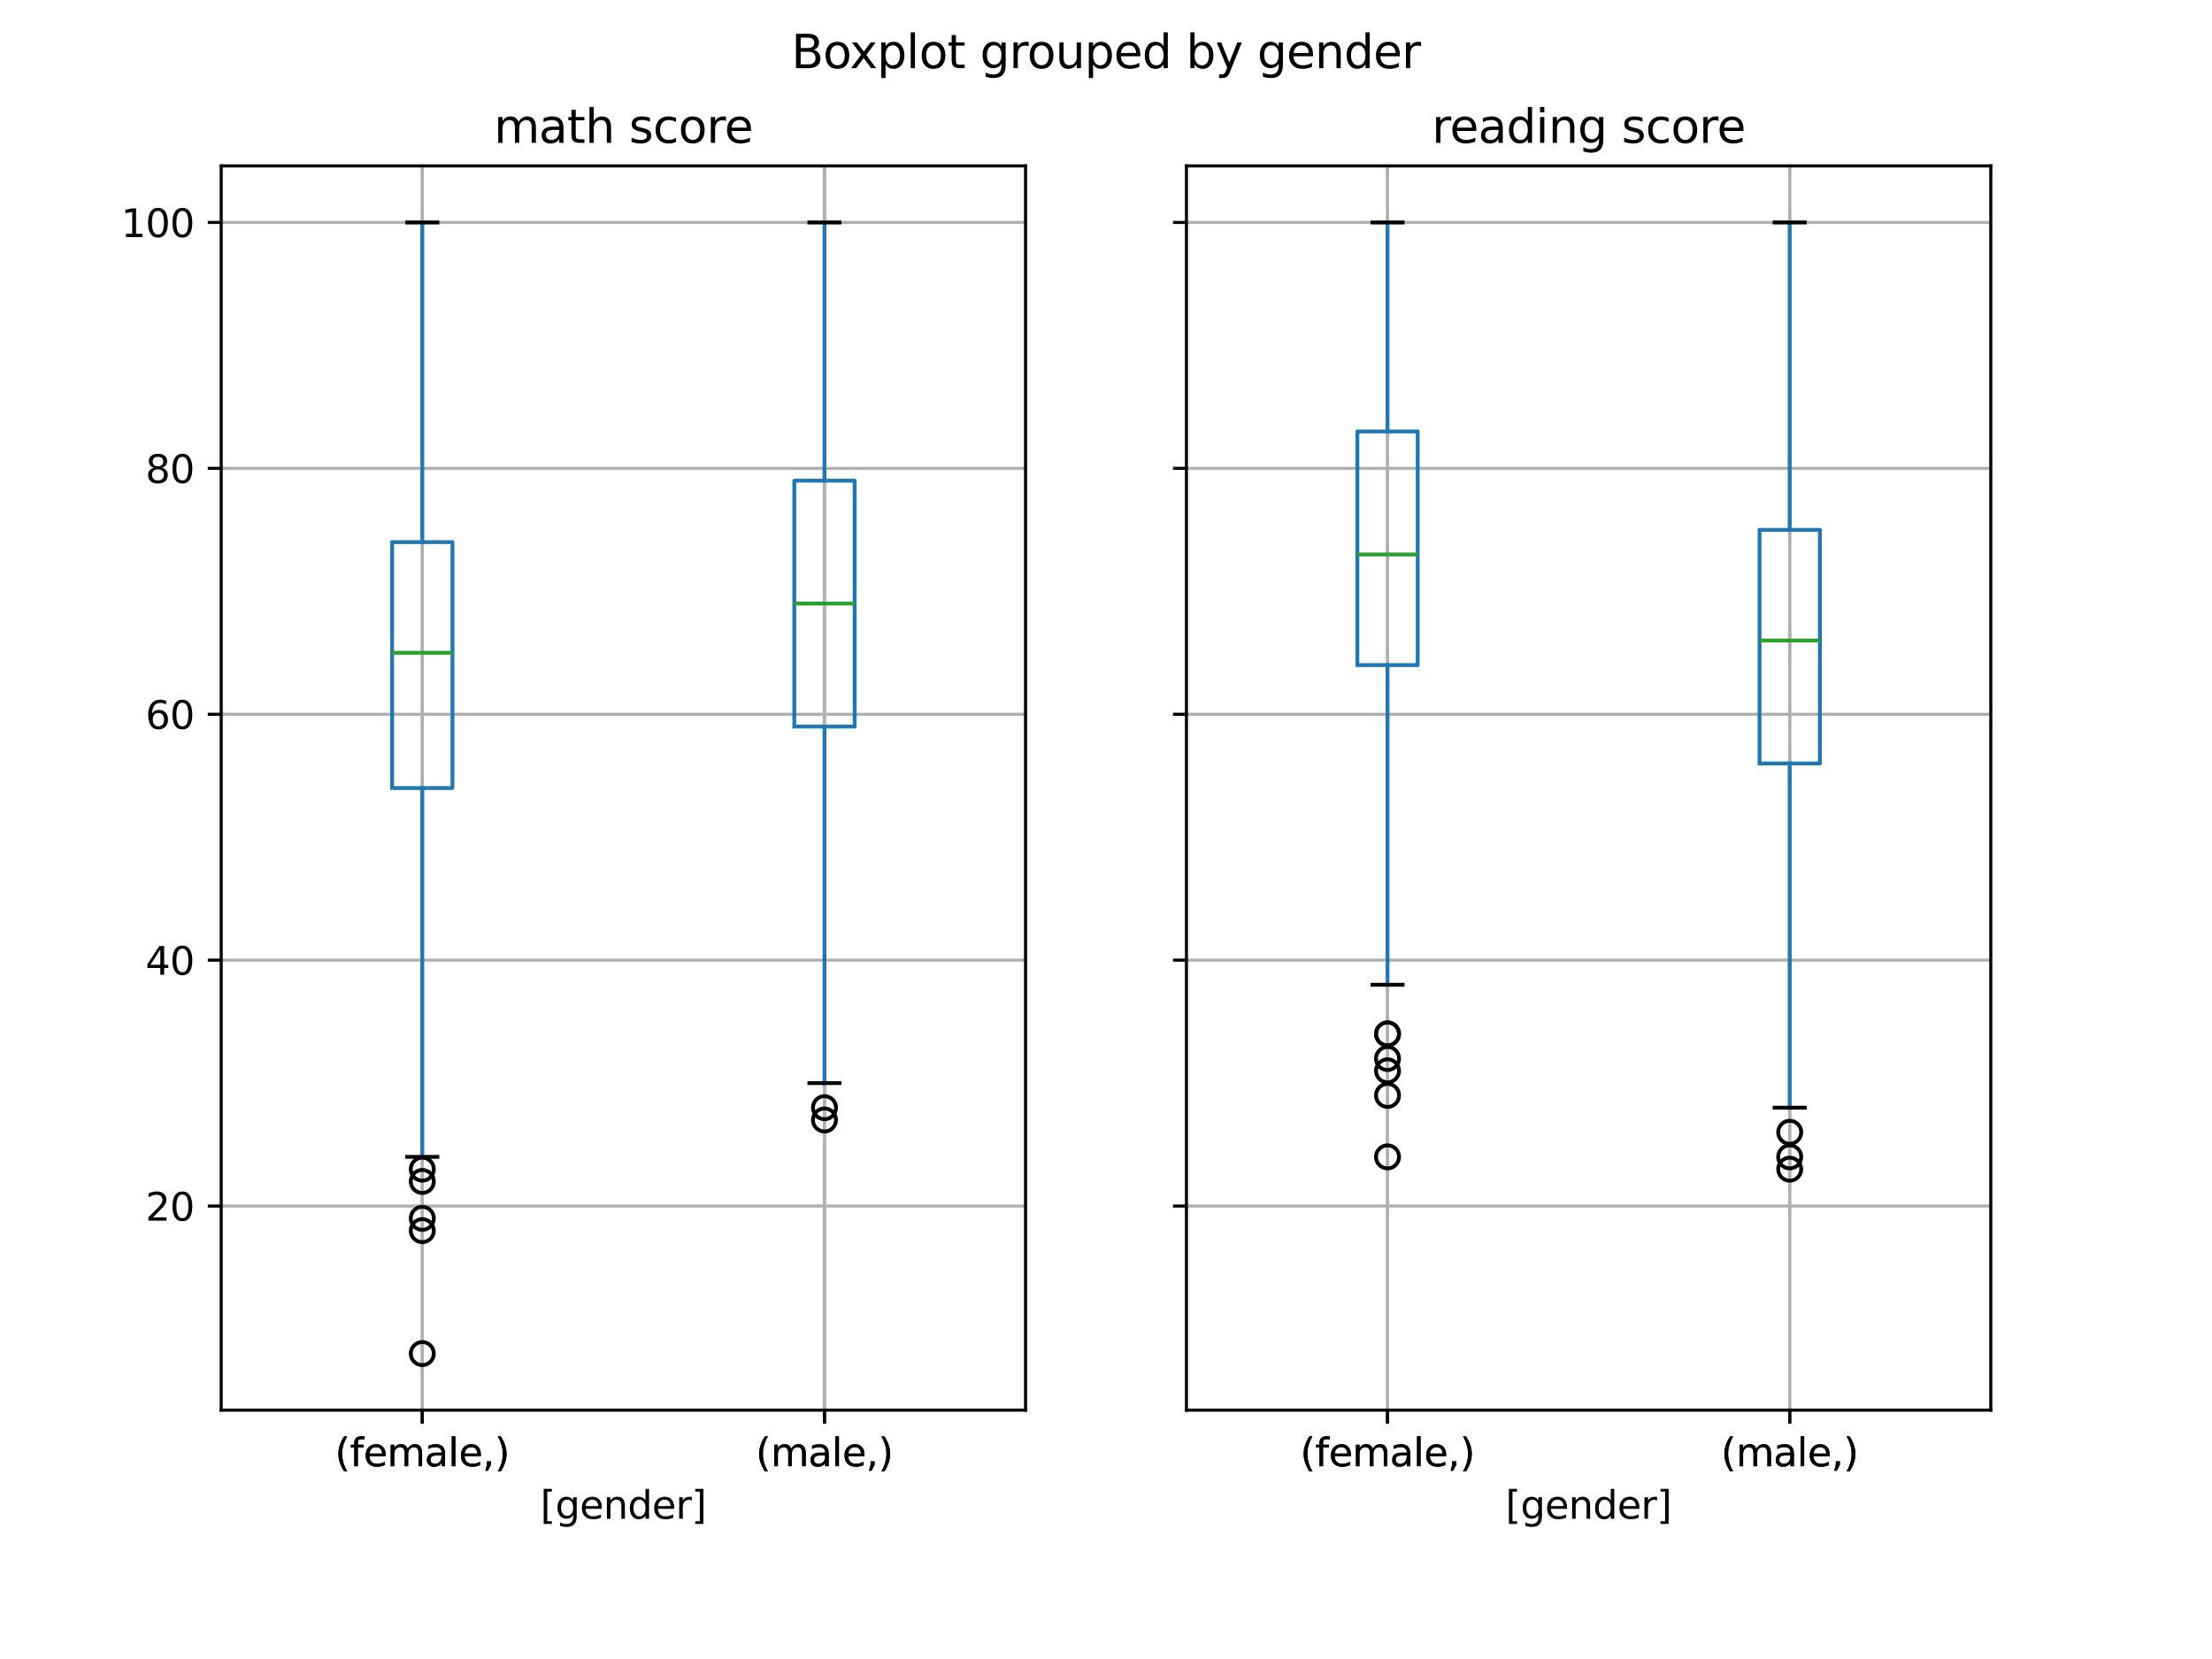 <?xml version="1.0" encoding="utf-8" standalone="no"?>
<!DOCTYPE svg PUBLIC "-//W3C//DTD SVG 1.1//EN"
  "http://www.w3.org/Graphics/SVG/1.1/DTD/svg11.dtd">
<svg xmlns:xlink="http://www.w3.org/1999/xlink" width="576pt" height="432pt" viewBox="0 0 576 432" xmlns="http://www.w3.org/2000/svg" version="1.1">
 <defs>
  <style type="text/css">*{stroke-linejoin: round; stroke-linecap: butt}</style>
 </defs>
 <g id="figure_1">
  <g id="patch_1">
   <path d="M 0 432 
L 576 432 
L 576 0 
L 0 0 
z
" style="fill: #ffffff"/>
  </g>
  <g id="axes_1">
   <g id="patch_2">
    <path d="M 57.6 367.2 
L 267.055 367.2 
L 267.055 43.2 
L 57.6 43.2 
z
" style="fill: #ffffff"/>
   </g>
   <g id="matplotlib.axis_1">
    <g id="xtick_1">
     <g id="line2d_1">
      <path d="M 109.964 367.2 
L 109.964 43.2 
" clip-path="url(#pea23520db8)" style="fill: none; stroke: #b0b0b0; stroke-width: 0.8; stroke-linecap: square"/>
     </g>
     <g id="line2d_2">
      <defs>
       <path id="m5ba2e43cb6" d="M 0 0 
L 0 3.5 
" style="stroke: #000000; stroke-width: 0.8"/>
      </defs>
      <g>
       <use xlink:href="#m5ba2e43cb6" x="109.964" y="367.2" style="stroke: #000000; stroke-width: 0.8"/>
      </g>
     </g>
     <g id="text_1">
      <!-- (female,) -->
      <g transform="translate(87.236 381.798) scale(0.1 -0.1)">
       <defs>
        <path id="DejaVuSans-28" d="M 1984 4856 
Q 1566 4138 1362 3434 
Q 1159 2731 1159 2009 
Q 1159 1288 1364 580 
Q 1569 -128 1984 -844 
L 1484 -844 
Q 1016 -109 783 600 
Q 550 1309 550 2009 
Q 550 2706 781 3412 
Q 1013 4119 1484 4856 
L 1984 4856 
z
" transform="scale(0.016)"/>
        <path id="DejaVuSans-66" d="M 2375 4863 
L 2375 4384 
L 1825 4384 
Q 1516 4384 1395 4259 
Q 1275 4134 1275 3809 
L 1275 3500 
L 2222 3500 
L 2222 3053 
L 1275 3053 
L 1275 0 
L 697 0 
L 697 3053 
L 147 3053 
L 147 3500 
L 697 3500 
L 697 3744 
Q 697 4328 969 4595 
Q 1241 4863 1831 4863 
L 2375 4863 
z
" transform="scale(0.016)"/>
        <path id="DejaVuSans-65" d="M 3597 1894 
L 3597 1613 
L 953 1613 
Q 991 1019 1311 708 
Q 1631 397 2203 397 
Q 2534 397 2845 478 
Q 3156 559 3463 722 
L 3463 178 
Q 3153 47 2828 -22 
Q 2503 -91 2169 -91 
Q 1331 -91 842 396 
Q 353 884 353 1716 
Q 353 2575 817 3079 
Q 1281 3584 2069 3584 
Q 2775 3584 3186 3129 
Q 3597 2675 3597 1894 
z
M 3022 2063 
Q 3016 2534 2758 2815 
Q 2500 3097 2075 3097 
Q 1594 3097 1305 2825 
Q 1016 2553 972 2059 
L 3022 2063 
z
" transform="scale(0.016)"/>
        <path id="DejaVuSans-6d" d="M 3328 2828 
Q 3544 3216 3844 3400 
Q 4144 3584 4550 3584 
Q 5097 3584 5394 3201 
Q 5691 2819 5691 2113 
L 5691 0 
L 5113 0 
L 5113 2094 
Q 5113 2597 4934 2840 
Q 4756 3084 4391 3084 
Q 3944 3084 3684 2787 
Q 3425 2491 3425 1978 
L 3425 0 
L 2847 0 
L 2847 2094 
Q 2847 2600 2669 2842 
Q 2491 3084 2119 3084 
Q 1678 3084 1418 2786 
Q 1159 2488 1159 1978 
L 1159 0 
L 581 0 
L 581 3500 
L 1159 3500 
L 1159 2956 
Q 1356 3278 1631 3431 
Q 1906 3584 2284 3584 
Q 2666 3584 2933 3390 
Q 3200 3197 3328 2828 
z
" transform="scale(0.016)"/>
        <path id="DejaVuSans-61" d="M 2194 1759 
Q 1497 1759 1228 1600 
Q 959 1441 959 1056 
Q 959 750 1161 570 
Q 1363 391 1709 391 
Q 2188 391 2477 730 
Q 2766 1069 2766 1631 
L 2766 1759 
L 2194 1759 
z
M 3341 1997 
L 3341 0 
L 2766 0 
L 2766 531 
Q 2569 213 2275 61 
Q 1981 -91 1556 -91 
Q 1019 -91 701 211 
Q 384 513 384 1019 
Q 384 1609 779 1909 
Q 1175 2209 1959 2209 
L 2766 2209 
L 2766 2266 
Q 2766 2663 2505 2880 
Q 2244 3097 1772 3097 
Q 1472 3097 1187 3025 
Q 903 2953 641 2809 
L 641 3341 
Q 956 3463 1253 3523 
Q 1550 3584 1831 3584 
Q 2591 3584 2966 3190 
Q 3341 2797 3341 1997 
z
" transform="scale(0.016)"/>
        <path id="DejaVuSans-6c" d="M 603 4863 
L 1178 4863 
L 1178 0 
L 603 0 
L 603 4863 
z
" transform="scale(0.016)"/>
        <path id="DejaVuSans-2c" d="M 750 794 
L 1409 794 
L 1409 256 
L 897 -744 
L 494 -744 
L 750 256 
L 750 794 
z
" transform="scale(0.016)"/>
        <path id="DejaVuSans-29" d="M 513 4856 
L 1013 4856 
Q 1481 4119 1714 3412 
Q 1947 2706 1947 2009 
Q 1947 1309 1714 600 
Q 1481 -109 1013 -844 
L 513 -844 
Q 928 -128 1133 580 
Q 1338 1288 1338 2009 
Q 1338 2731 1133 3434 
Q 928 4138 513 4856 
z
" transform="scale(0.016)"/>
       </defs>
       <use xlink:href="#DejaVuSans-28"/>
       <use xlink:href="#DejaVuSans-66" transform="translate(39.014 0)"/>
       <use xlink:href="#DejaVuSans-65" transform="translate(74.219 0)"/>
       <use xlink:href="#DejaVuSans-6d" transform="translate(135.742 0)"/>
       <use xlink:href="#DejaVuSans-61" transform="translate(233.154 0)"/>
       <use xlink:href="#DejaVuSans-6c" transform="translate(294.434 0)"/>
       <use xlink:href="#DejaVuSans-65" transform="translate(322.217 0)"/>
       <use xlink:href="#DejaVuSans-2c" transform="translate(383.74 0)"/>
       <use xlink:href="#DejaVuSans-29" transform="translate(415.527 0)"/>
      </g>
     </g>
    </g>
    <g id="xtick_2">
     <g id="line2d_3">
      <path d="M 214.691 367.2 
L 214.691 43.2 
" clip-path="url(#pea23520db8)" style="fill: none; stroke: #b0b0b0; stroke-width: 0.8; stroke-linecap: square"/>
     </g>
     <g id="line2d_4">
      <g>
       <use xlink:href="#m5ba2e43cb6" x="214.691" y="367.2" style="stroke: #000000; stroke-width: 0.8"/>
      </g>
     </g>
     <g id="text_2">
      <!-- (male,) -->
      <g transform="translate(196.8 381.798) scale(0.1 -0.1)">
       <use xlink:href="#DejaVuSans-28"/>
       <use xlink:href="#DejaVuSans-6d" transform="translate(39.014 0)"/>
       <use xlink:href="#DejaVuSans-61" transform="translate(136.426 0)"/>
       <use xlink:href="#DejaVuSans-6c" transform="translate(197.705 0)"/>
       <use xlink:href="#DejaVuSans-65" transform="translate(225.488 0)"/>
       <use xlink:href="#DejaVuSans-2c" transform="translate(287.012 0)"/>
       <use xlink:href="#DejaVuSans-29" transform="translate(318.799 0)"/>
      </g>
     </g>
    </g>
    <g id="xtick_3">
     <g id="line2d_5">
      <path d="M 109.964 367.2 
L 109.964 43.2 
" clip-path="url(#pea23520db8)" style="fill: none; stroke: #b0b0b0; stroke-width: 0.8; stroke-linecap: square"/>
     </g>
     <g id="line2d_6">
      <g>
       <use xlink:href="#m5ba2e43cb6" x="109.964" y="367.2" style="stroke: #000000; stroke-width: 0.8"/>
      </g>
     </g>
     <g id="text_3">
      <!-- (female,) -->
      <g transform="translate(87.236 381.798) scale(0.1 -0.1)">
       <use xlink:href="#DejaVuSans-28"/>
       <use xlink:href="#DejaVuSans-66" transform="translate(39.014 0)"/>
       <use xlink:href="#DejaVuSans-65" transform="translate(74.219 0)"/>
       <use xlink:href="#DejaVuSans-6d" transform="translate(135.742 0)"/>
       <use xlink:href="#DejaVuSans-61" transform="translate(233.154 0)"/>
       <use xlink:href="#DejaVuSans-6c" transform="translate(294.434 0)"/>
       <use xlink:href="#DejaVuSans-65" transform="translate(322.217 0)"/>
       <use xlink:href="#DejaVuSans-2c" transform="translate(383.74 0)"/>
       <use xlink:href="#DejaVuSans-29" transform="translate(415.527 0)"/>
      </g>
     </g>
    </g>
    <g id="xtick_4">
     <g id="line2d_7">
      <path d="M 214.691 367.2 
L 214.691 43.2 
" clip-path="url(#pea23520db8)" style="fill: none; stroke: #b0b0b0; stroke-width: 0.8; stroke-linecap: square"/>
     </g>
     <g id="line2d_8">
      <g>
       <use xlink:href="#m5ba2e43cb6" x="214.691" y="367.2" style="stroke: #000000; stroke-width: 0.8"/>
      </g>
     </g>
     <g id="text_4">
      <!-- (male,) -->
      <g transform="translate(196.8 381.798) scale(0.1 -0.1)">
       <use xlink:href="#DejaVuSans-28"/>
       <use xlink:href="#DejaVuSans-6d" transform="translate(39.014 0)"/>
       <use xlink:href="#DejaVuSans-61" transform="translate(136.426 0)"/>
       <use xlink:href="#DejaVuSans-6c" transform="translate(197.705 0)"/>
       <use xlink:href="#DejaVuSans-65" transform="translate(225.488 0)"/>
       <use xlink:href="#DejaVuSans-2c" transform="translate(287.012 0)"/>
       <use xlink:href="#DejaVuSans-29" transform="translate(318.799 0)"/>
      </g>
     </g>
    </g>
    <g id="text_5">
     <!-- [gender] -->
     <g transform="translate(140.7 395.477) scale(0.1 -0.1)">
      <defs>
       <path id="DejaVuSans-5b" d="M 550 4863 
L 1875 4863 
L 1875 4416 
L 1125 4416 
L 1125 -397 
L 1875 -397 
L 1875 -844 
L 550 -844 
L 550 4863 
z
" transform="scale(0.016)"/>
       <path id="DejaVuSans-67" d="M 2906 1791 
Q 2906 2416 2648 2759 
Q 2391 3103 1925 3103 
Q 1463 3103 1205 2759 
Q 947 2416 947 1791 
Q 947 1169 1205 825 
Q 1463 481 1925 481 
Q 2391 481 2648 825 
Q 2906 1169 2906 1791 
z
M 3481 434 
Q 3481 -459 3084 -895 
Q 2688 -1331 1869 -1331 
Q 1566 -1331 1297 -1286 
Q 1028 -1241 775 -1147 
L 775 -588 
Q 1028 -725 1275 -790 
Q 1522 -856 1778 -856 
Q 2344 -856 2625 -561 
Q 2906 -266 2906 331 
L 2906 616 
Q 2728 306 2450 153 
Q 2172 0 1784 0 
Q 1141 0 747 490 
Q 353 981 353 1791 
Q 353 2603 747 3093 
Q 1141 3584 1784 3584 
Q 2172 3584 2450 3431 
Q 2728 3278 2906 2969 
L 2906 3500 
L 3481 3500 
L 3481 434 
z
" transform="scale(0.016)"/>
       <path id="DejaVuSans-6e" d="M 3513 2113 
L 3513 0 
L 2938 0 
L 2938 2094 
Q 2938 2591 2744 2837 
Q 2550 3084 2163 3084 
Q 1697 3084 1428 2787 
Q 1159 2491 1159 1978 
L 1159 0 
L 581 0 
L 581 3500 
L 1159 3500 
L 1159 2956 
Q 1366 3272 1645 3428 
Q 1925 3584 2291 3584 
Q 2894 3584 3203 3211 
Q 3513 2838 3513 2113 
z
" transform="scale(0.016)"/>
       <path id="DejaVuSans-64" d="M 2906 2969 
L 2906 4863 
L 3481 4863 
L 3481 0 
L 2906 0 
L 2906 525 
Q 2725 213 2448 61 
Q 2172 -91 1784 -91 
Q 1150 -91 751 415 
Q 353 922 353 1747 
Q 353 2572 751 3078 
Q 1150 3584 1784 3584 
Q 2172 3584 2448 3432 
Q 2725 3281 2906 2969 
z
M 947 1747 
Q 947 1113 1208 752 
Q 1469 391 1925 391 
Q 2381 391 2643 752 
Q 2906 1113 2906 1747 
Q 2906 2381 2643 2742 
Q 2381 3103 1925 3103 
Q 1469 3103 1208 2742 
Q 947 2381 947 1747 
z
" transform="scale(0.016)"/>
       <path id="DejaVuSans-72" d="M 2631 2963 
Q 2534 3019 2420 3045 
Q 2306 3072 2169 3072 
Q 1681 3072 1420 2755 
Q 1159 2438 1159 1844 
L 1159 0 
L 581 0 
L 581 3500 
L 1159 3500 
L 1159 2956 
Q 1341 3275 1631 3429 
Q 1922 3584 2338 3584 
Q 2397 3584 2469 3576 
Q 2541 3569 2628 3553 
L 2631 2963 
z
" transform="scale(0.016)"/>
       <path id="DejaVuSans-5d" d="M 1947 4863 
L 1947 -844 
L 622 -844 
L 622 -397 
L 1369 -397 
L 1369 4416 
L 622 4416 
L 622 4863 
L 1947 4863 
z
" transform="scale(0.016)"/>
      </defs>
      <use xlink:href="#DejaVuSans-5b"/>
      <use xlink:href="#DejaVuSans-67" transform="translate(39.014 0)"/>
      <use xlink:href="#DejaVuSans-65" transform="translate(102.49 0)"/>
      <use xlink:href="#DejaVuSans-6e" transform="translate(164.014 0)"/>
      <use xlink:href="#DejaVuSans-64" transform="translate(227.393 0)"/>
      <use xlink:href="#DejaVuSans-65" transform="translate(290.869 0)"/>
      <use xlink:href="#DejaVuSans-72" transform="translate(352.393 0)"/>
      <use xlink:href="#DejaVuSans-5d" transform="translate(393.506 0)"/>
     </g>
    </g>
   </g>
   <g id="matplotlib.axis_2">
    <g id="ytick_1">
     <g id="line2d_9">
      <path d="M 57.6 314.054 
L 267.055 314.054 
" clip-path="url(#pea23520db8)" style="fill: none; stroke: #b0b0b0; stroke-width: 0.8; stroke-linecap: square"/>
     </g>
     <g id="line2d_10">
      <defs>
       <path id="m3048bb1337" d="M 0 0 
L -3.5 0 
" style="stroke: #000000; stroke-width: 0.8"/>
      </defs>
      <g>
       <use xlink:href="#m3048bb1337" x="57.6" y="314.054" style="stroke: #000000; stroke-width: 0.8"/>
      </g>
     </g>
     <g id="text_6">
      <!-- 20 -->
      <g transform="translate(37.875 317.853) scale(0.1 -0.1)">
       <defs>
        <path id="DejaVuSans-32" d="M 1228 531 
L 3431 531 
L 3431 0 
L 469 0 
L 469 531 
Q 828 903 1448 1529 
Q 2069 2156 2228 2338 
Q 2531 2678 2651 2914 
Q 2772 3150 2772 3378 
Q 2772 3750 2511 3984 
Q 2250 4219 1831 4219 
Q 1534 4219 1204 4116 
Q 875 4013 500 3803 
L 500 4441 
Q 881 4594 1212 4672 
Q 1544 4750 1819 4750 
Q 2544 4750 2975 4387 
Q 3406 4025 3406 3419 
Q 3406 3131 3298 2873 
Q 3191 2616 2906 2266 
Q 2828 2175 2409 1742 
Q 1991 1309 1228 531 
z
" transform="scale(0.016)"/>
        <path id="DejaVuSans-30" d="M 2034 4250 
Q 1547 4250 1301 3770 
Q 1056 3291 1056 2328 
Q 1056 1369 1301 889 
Q 1547 409 2034 409 
Q 2525 409 2770 889 
Q 3016 1369 3016 2328 
Q 3016 3291 2770 3770 
Q 2525 4250 2034 4250 
z
M 2034 4750 
Q 2819 4750 3233 4129 
Q 3647 3509 3647 2328 
Q 3647 1150 3233 529 
Q 2819 -91 2034 -91 
Q 1250 -91 836 529 
Q 422 1150 422 2328 
Q 422 3509 836 4129 
Q 1250 4750 2034 4750 
z
" transform="scale(0.016)"/>
       </defs>
       <use xlink:href="#DejaVuSans-32"/>
       <use xlink:href="#DejaVuSans-30" transform="translate(63.623 0)"/>
      </g>
     </g>
    </g>
    <g id="ytick_2">
     <g id="line2d_11">
      <path d="M 57.6 250.022 
L 267.055 250.022 
" clip-path="url(#pea23520db8)" style="fill: none; stroke: #b0b0b0; stroke-width: 0.8; stroke-linecap: square"/>
     </g>
     <g id="line2d_12">
      <g>
       <use xlink:href="#m3048bb1337" x="57.6" y="250.022" style="stroke: #000000; stroke-width: 0.8"/>
      </g>
     </g>
     <g id="text_7">
      <!-- 40 -->
      <g transform="translate(37.875 253.821) scale(0.1 -0.1)">
       <defs>
        <path id="DejaVuSans-34" d="M 2419 4116 
L 825 1625 
L 2419 1625 
L 2419 4116 
z
M 2253 4666 
L 3047 4666 
L 3047 1625 
L 3713 1625 
L 3713 1100 
L 3047 1100 
L 3047 0 
L 2419 0 
L 2419 1100 
L 313 1100 
L 313 1709 
L 2253 4666 
z
" transform="scale(0.016)"/>
       </defs>
       <use xlink:href="#DejaVuSans-34"/>
       <use xlink:href="#DejaVuSans-30" transform="translate(63.623 0)"/>
      </g>
     </g>
    </g>
    <g id="ytick_3">
     <g id="line2d_13">
      <path d="M 57.6 185.991 
L 267.055 185.991 
" clip-path="url(#pea23520db8)" style="fill: none; stroke: #b0b0b0; stroke-width: 0.8; stroke-linecap: square"/>
     </g>
     <g id="line2d_14">
      <g>
       <use xlink:href="#m3048bb1337" x="57.6" y="185.991" style="stroke: #000000; stroke-width: 0.8"/>
      </g>
     </g>
     <g id="text_8">
      <!-- 60 -->
      <g transform="translate(37.875 189.79) scale(0.1 -0.1)">
       <defs>
        <path id="DejaVuSans-36" d="M 2113 2584 
Q 1688 2584 1439 2293 
Q 1191 2003 1191 1497 
Q 1191 994 1439 701 
Q 1688 409 2113 409 
Q 2538 409 2786 701 
Q 3034 994 3034 1497 
Q 3034 2003 2786 2293 
Q 2538 2584 2113 2584 
z
M 3366 4563 
L 3366 3988 
Q 3128 4100 2886 4159 
Q 2644 4219 2406 4219 
Q 1781 4219 1451 3797 
Q 1122 3375 1075 2522 
Q 1259 2794 1537 2939 
Q 1816 3084 2150 3084 
Q 2853 3084 3261 2657 
Q 3669 2231 3669 1497 
Q 3669 778 3244 343 
Q 2819 -91 2113 -91 
Q 1303 -91 875 529 
Q 447 1150 447 2328 
Q 447 3434 972 4092 
Q 1497 4750 2381 4750 
Q 2619 4750 2861 4703 
Q 3103 4656 3366 4563 
z
" transform="scale(0.016)"/>
       </defs>
       <use xlink:href="#DejaVuSans-36"/>
       <use xlink:href="#DejaVuSans-30" transform="translate(63.623 0)"/>
      </g>
     </g>
    </g>
    <g id="ytick_4">
     <g id="line2d_15">
      <path d="M 57.6 121.959 
L 267.055 121.959 
" clip-path="url(#pea23520db8)" style="fill: none; stroke: #b0b0b0; stroke-width: 0.8; stroke-linecap: square"/>
     </g>
     <g id="line2d_16">
      <g>
       <use xlink:href="#m3048bb1337" x="57.6" y="121.959" style="stroke: #000000; stroke-width: 0.8"/>
      </g>
     </g>
     <g id="text_9">
      <!-- 80 -->
      <g transform="translate(37.875 125.758) scale(0.1 -0.1)">
       <defs>
        <path id="DejaVuSans-38" d="M 2034 2216 
Q 1584 2216 1326 1975 
Q 1069 1734 1069 1313 
Q 1069 891 1326 650 
Q 1584 409 2034 409 
Q 2484 409 2743 651 
Q 3003 894 3003 1313 
Q 3003 1734 2745 1975 
Q 2488 2216 2034 2216 
z
M 1403 2484 
Q 997 2584 770 2862 
Q 544 3141 544 3541 
Q 544 4100 942 4425 
Q 1341 4750 2034 4750 
Q 2731 4750 3128 4425 
Q 3525 4100 3525 3541 
Q 3525 3141 3298 2862 
Q 3072 2584 2669 2484 
Q 3125 2378 3379 2068 
Q 3634 1759 3634 1313 
Q 3634 634 3220 271 
Q 2806 -91 2034 -91 
Q 1263 -91 848 271 
Q 434 634 434 1313 
Q 434 1759 690 2068 
Q 947 2378 1403 2484 
z
M 1172 3481 
Q 1172 3119 1398 2916 
Q 1625 2713 2034 2713 
Q 2441 2713 2670 2916 
Q 2900 3119 2900 3481 
Q 2900 3844 2670 4047 
Q 2441 4250 2034 4250 
Q 1625 4250 1398 4047 
Q 1172 3844 1172 3481 
z
" transform="scale(0.016)"/>
       </defs>
       <use xlink:href="#DejaVuSans-38"/>
       <use xlink:href="#DejaVuSans-30" transform="translate(63.623 0)"/>
      </g>
     </g>
    </g>
    <g id="ytick_5">
     <g id="line2d_17">
      <path d="M 57.6 57.927 
L 267.055 57.927 
" clip-path="url(#pea23520db8)" style="fill: none; stroke: #b0b0b0; stroke-width: 0.8; stroke-linecap: square"/>
     </g>
     <g id="line2d_18">
      <g>
       <use xlink:href="#m3048bb1337" x="57.6" y="57.927" style="stroke: #000000; stroke-width: 0.8"/>
      </g>
     </g>
     <g id="text_10">
      <!-- 100 -->
      <g transform="translate(31.512 61.726) scale(0.1 -0.1)">
       <defs>
        <path id="DejaVuSans-31" d="M 794 531 
L 1825 531 
L 1825 4091 
L 703 3866 
L 703 4441 
L 1819 4666 
L 2450 4666 
L 2450 531 
L 3481 531 
L 3481 0 
L 794 0 
L 794 531 
z
" transform="scale(0.016)"/>
       </defs>
       <use xlink:href="#DejaVuSans-31"/>
       <use xlink:href="#DejaVuSans-30" transform="translate(63.623 0)"/>
       <use xlink:href="#DejaVuSans-30" transform="translate(127.246 0)"/>
      </g>
     </g>
    </g>
   </g>
   <g id="line2d_19">
    <path d="M 102.109 205.2 
L 117.818 205.2 
L 117.818 141.168 
L 102.109 141.168 
L 102.109 205.2 
" clip-path="url(#pea23520db8)" style="fill: none; stroke: #1f77b4; stroke-linecap: square"/>
   </g>
   <g id="line2d_20">
    <path d="M 109.964 205.2 
L 109.964 301.247 
" clip-path="url(#pea23520db8)" style="fill: none; stroke: #1f77b4; stroke-linecap: square"/>
   </g>
   <g id="line2d_21">
    <path d="M 109.964 141.168 
L 109.964 57.927 
" clip-path="url(#pea23520db8)" style="fill: none; stroke: #1f77b4; stroke-linecap: square"/>
   </g>
   <g id="line2d_22">
    <path d="M 106.036 301.247 
L 113.891 301.247 
" clip-path="url(#pea23520db8)" style="fill: none; stroke: #000000; stroke-linecap: square"/>
   </g>
   <g id="line2d_23">
    <path d="M 106.036 57.927 
L 113.891 57.927 
" clip-path="url(#pea23520db8)" style="fill: none; stroke: #000000; stroke-linecap: square"/>
   </g>
   <g id="line2d_24">
    <defs>
     <path id="m7219bae8c2" d="M 0 3 
C 0.796 3 1.559 2.684 2.121 2.121 
C 2.684 1.559 3 0.796 3 0 
C 3 -0.796 2.684 -1.559 2.121 -2.121 
C 1.559 -2.684 0.796 -3 0 -3 
C -0.796 -3 -1.559 -2.684 -2.121 -2.121 
C -2.684 -1.559 -3 -0.796 -3 0 
C -3 0.796 -2.684 1.559 -2.121 2.121 
C -1.559 2.684 -0.796 3 0 3 
z
" style="stroke: #000000"/>
    </defs>
    <g clip-path="url(#pea23520db8)">
     <use xlink:href="#m7219bae8c2" x="109.964" y="320.457" style="fill-opacity: 0; stroke: #000000"/>
     <use xlink:href="#m7219bae8c2" x="109.964" y="307.651" style="fill-opacity: 0; stroke: #000000"/>
     <use xlink:href="#m7219bae8c2" x="109.964" y="317.255" style="fill-opacity: 0; stroke: #000000"/>
     <use xlink:href="#m7219bae8c2" x="109.964" y="304.449" style="fill-opacity: 0; stroke: #000000"/>
     <use xlink:href="#m7219bae8c2" x="109.964" y="352.473" style="fill-opacity: 0; stroke: #000000"/>
    </g>
   </g>
   <g id="line2d_25">
    <path d="M 206.836 189.192 
L 222.545 189.192 
L 222.545 125.16 
L 206.836 125.16 
L 206.836 189.192 
" clip-path="url(#pea23520db8)" style="fill: none; stroke: #1f77b4; stroke-linecap: square"/>
   </g>
   <g id="line2d_26">
    <path d="M 214.691 189.192 
L 214.691 282.038 
" clip-path="url(#pea23520db8)" style="fill: none; stroke: #1f77b4; stroke-linecap: square"/>
   </g>
   <g id="line2d_27">
    <path d="M 214.691 125.16 
L 214.691 57.927 
" clip-path="url(#pea23520db8)" style="fill: none; stroke: #1f77b4; stroke-linecap: square"/>
   </g>
   <g id="line2d_28">
    <path d="M 210.764 282.038 
L 218.618 282.038 
" clip-path="url(#pea23520db8)" style="fill: none; stroke: #000000; stroke-linecap: square"/>
   </g>
   <g id="line2d_29">
    <path d="M 210.764 57.927 
L 218.618 57.927 
" clip-path="url(#pea23520db8)" style="fill: none; stroke: #000000; stroke-linecap: square"/>
   </g>
   <g id="line2d_30">
    <g clip-path="url(#pea23520db8)">
     <use xlink:href="#m7219bae8c2" x="214.691" y="291.643" style="fill-opacity: 0; stroke: #000000"/>
     <use xlink:href="#m7219bae8c2" x="214.691" y="288.441" style="fill-opacity: 0; stroke: #000000"/>
    </g>
   </g>
   <g id="line2d_31">
    <path d="M 102.109 169.983 
L 117.818 169.983 
" clip-path="url(#pea23520db8)" style="fill: none; stroke: #2ca02c"/>
   </g>
   <g id="line2d_32">
    <path d="M 206.836 157.176 
L 222.545 157.176 
" clip-path="url(#pea23520db8)" style="fill: none; stroke: #2ca02c"/>
   </g>
   <g id="patch_3">
    <path d="M 57.6 367.2 
L 57.6 43.2 
" style="fill: none; stroke: #000000; stroke-width: 0.8; stroke-linejoin: miter; stroke-linecap: square"/>
   </g>
   <g id="patch_4">
    <path d="M 267.055 367.2 
L 267.055 43.2 
" style="fill: none; stroke: #000000; stroke-width: 0.8; stroke-linejoin: miter; stroke-linecap: square"/>
   </g>
   <g id="patch_5">
    <path d="M 57.6 367.2 
L 267.055 367.2 
" style="fill: none; stroke: #000000; stroke-width: 0.8; stroke-linejoin: miter; stroke-linecap: square"/>
   </g>
   <g id="patch_6">
    <path d="M 57.6 43.2 
L 267.055 43.2 
" style="fill: none; stroke: #000000; stroke-width: 0.8; stroke-linejoin: miter; stroke-linecap: square"/>
   </g>
   <g id="text_11">
    <!-- math score -->
    <g transform="translate(128.625 37.2) scale(0.12 -0.12)">
     <defs>
      <path id="DejaVuSans-74" d="M 1172 4494 
L 1172 3500 
L 2356 3500 
L 2356 3053 
L 1172 3053 
L 1172 1153 
Q 1172 725 1289 603 
Q 1406 481 1766 481 
L 2356 481 
L 2356 0 
L 1766 0 
Q 1100 0 847 248 
Q 594 497 594 1153 
L 594 3053 
L 172 3053 
L 172 3500 
L 594 3500 
L 594 4494 
L 1172 4494 
z
" transform="scale(0.016)"/>
      <path id="DejaVuSans-68" d="M 3513 2113 
L 3513 0 
L 2938 0 
L 2938 2094 
Q 2938 2591 2744 2837 
Q 2550 3084 2163 3084 
Q 1697 3084 1428 2787 
Q 1159 2491 1159 1978 
L 1159 0 
L 581 0 
L 581 4863 
L 1159 4863 
L 1159 2956 
Q 1366 3272 1645 3428 
Q 1925 3584 2291 3584 
Q 2894 3584 3203 3211 
Q 3513 2838 3513 2113 
z
" transform="scale(0.016)"/>
      <path id="DejaVuSans-20" transform="scale(0.016)"/>
      <path id="DejaVuSans-73" d="M 2834 3397 
L 2834 2853 
Q 2591 2978 2328 3040 
Q 2066 3103 1784 3103 
Q 1356 3103 1142 2972 
Q 928 2841 928 2578 
Q 928 2378 1081 2264 
Q 1234 2150 1697 2047 
L 1894 2003 
Q 2506 1872 2764 1633 
Q 3022 1394 3022 966 
Q 3022 478 2636 193 
Q 2250 -91 1575 -91 
Q 1294 -91 989 -36 
Q 684 19 347 128 
L 347 722 
Q 666 556 975 473 
Q 1284 391 1588 391 
Q 1994 391 2212 530 
Q 2431 669 2431 922 
Q 2431 1156 2273 1281 
Q 2116 1406 1581 1522 
L 1381 1569 
Q 847 1681 609 1914 
Q 372 2147 372 2553 
Q 372 3047 722 3315 
Q 1072 3584 1716 3584 
Q 2034 3584 2315 3537 
Q 2597 3491 2834 3397 
z
" transform="scale(0.016)"/>
      <path id="DejaVuSans-63" d="M 3122 3366 
L 3122 2828 
Q 2878 2963 2633 3030 
Q 2388 3097 2138 3097 
Q 1578 3097 1268 2742 
Q 959 2388 959 1747 
Q 959 1106 1268 751 
Q 1578 397 2138 397 
Q 2388 397 2633 464 
Q 2878 531 3122 666 
L 3122 134 
Q 2881 22 2623 -34 
Q 2366 -91 2075 -91 
Q 1284 -91 818 406 
Q 353 903 353 1747 
Q 353 2603 823 3093 
Q 1294 3584 2113 3584 
Q 2378 3584 2631 3529 
Q 2884 3475 3122 3366 
z
" transform="scale(0.016)"/>
      <path id="DejaVuSans-6f" d="M 1959 3097 
Q 1497 3097 1228 2736 
Q 959 2375 959 1747 
Q 959 1119 1226 758 
Q 1494 397 1959 397 
Q 2419 397 2687 759 
Q 2956 1122 2956 1747 
Q 2956 2369 2687 2733 
Q 2419 3097 1959 3097 
z
M 1959 3584 
Q 2709 3584 3137 3096 
Q 3566 2609 3566 1747 
Q 3566 888 3137 398 
Q 2709 -91 1959 -91 
Q 1206 -91 779 398 
Q 353 888 353 1747 
Q 353 2609 779 3096 
Q 1206 3584 1959 3584 
z
" transform="scale(0.016)"/>
     </defs>
     <use xlink:href="#DejaVuSans-6d"/>
     <use xlink:href="#DejaVuSans-61" transform="translate(97.412 0)"/>
     <use xlink:href="#DejaVuSans-74" transform="translate(158.691 0)"/>
     <use xlink:href="#DejaVuSans-68" transform="translate(197.9 0)"/>
     <use xlink:href="#DejaVuSans-20" transform="translate(261.279 0)"/>
     <use xlink:href="#DejaVuSans-73" transform="translate(293.066 0)"/>
     <use xlink:href="#DejaVuSans-63" transform="translate(345.166 0)"/>
     <use xlink:href="#DejaVuSans-6f" transform="translate(400.146 0)"/>
     <use xlink:href="#DejaVuSans-72" transform="translate(461.328 0)"/>
     <use xlink:href="#DejaVuSans-65" transform="translate(500.191 0)"/>
    </g>
   </g>
  </g>
  <g id="axes_2">
   <g id="patch_7">
    <path d="M 308.945 367.2 
L 518.4 367.2 
L 518.4 43.2 
L 308.945 43.2 
z
" style="fill: #ffffff"/>
   </g>
   <g id="matplotlib.axis_3">
    <g id="xtick_5">
     <g id="line2d_33">
      <path d="M 361.309 367.2 
L 361.309 43.2 
" clip-path="url(#p79e597def9)" style="fill: none; stroke: #b0b0b0; stroke-width: 0.8; stroke-linecap: square"/>
     </g>
     <g id="line2d_34">
      <g>
       <use xlink:href="#m5ba2e43cb6" x="361.309" y="367.2" style="stroke: #000000; stroke-width: 0.8"/>
      </g>
     </g>
     <g id="text_12">
      <!-- (female,) -->
      <g transform="translate(338.582 381.798) scale(0.1 -0.1)">
       <use xlink:href="#DejaVuSans-28"/>
       <use xlink:href="#DejaVuSans-66" transform="translate(39.014 0)"/>
       <use xlink:href="#DejaVuSans-65" transform="translate(74.219 0)"/>
       <use xlink:href="#DejaVuSans-6d" transform="translate(135.742 0)"/>
       <use xlink:href="#DejaVuSans-61" transform="translate(233.154 0)"/>
       <use xlink:href="#DejaVuSans-6c" transform="translate(294.434 0)"/>
       <use xlink:href="#DejaVuSans-65" transform="translate(322.217 0)"/>
       <use xlink:href="#DejaVuSans-2c" transform="translate(383.74 0)"/>
       <use xlink:href="#DejaVuSans-29" transform="translate(415.527 0)"/>
      </g>
     </g>
    </g>
    <g id="xtick_6">
     <g id="line2d_35">
      <path d="M 466.036 367.2 
L 466.036 43.2 
" clip-path="url(#p79e597def9)" style="fill: none; stroke: #b0b0b0; stroke-width: 0.8; stroke-linecap: square"/>
     </g>
     <g id="line2d_36">
      <g>
       <use xlink:href="#m5ba2e43cb6" x="466.036" y="367.2" style="stroke: #000000; stroke-width: 0.8"/>
      </g>
     </g>
     <g id="text_13">
      <!-- (male,) -->
      <g transform="translate(448.146 381.798) scale(0.1 -0.1)">
       <use xlink:href="#DejaVuSans-28"/>
       <use xlink:href="#DejaVuSans-6d" transform="translate(39.014 0)"/>
       <use xlink:href="#DejaVuSans-61" transform="translate(136.426 0)"/>
       <use xlink:href="#DejaVuSans-6c" transform="translate(197.705 0)"/>
       <use xlink:href="#DejaVuSans-65" transform="translate(225.488 0)"/>
       <use xlink:href="#DejaVuSans-2c" transform="translate(287.012 0)"/>
       <use xlink:href="#DejaVuSans-29" transform="translate(318.799 0)"/>
      </g>
     </g>
    </g>
    <g id="xtick_7">
     <g id="line2d_37">
      <path d="M 361.309 367.2 
L 361.309 43.2 
" clip-path="url(#p79e597def9)" style="fill: none; stroke: #b0b0b0; stroke-width: 0.8; stroke-linecap: square"/>
     </g>
     <g id="line2d_38">
      <g>
       <use xlink:href="#m5ba2e43cb6" x="361.309" y="367.2" style="stroke: #000000; stroke-width: 0.8"/>
      </g>
     </g>
     <g id="text_14">
      <!-- (female,) -->
      <g transform="translate(338.582 381.798) scale(0.1 -0.1)">
       <use xlink:href="#DejaVuSans-28"/>
       <use xlink:href="#DejaVuSans-66" transform="translate(39.014 0)"/>
       <use xlink:href="#DejaVuSans-65" transform="translate(74.219 0)"/>
       <use xlink:href="#DejaVuSans-6d" transform="translate(135.742 0)"/>
       <use xlink:href="#DejaVuSans-61" transform="translate(233.154 0)"/>
       <use xlink:href="#DejaVuSans-6c" transform="translate(294.434 0)"/>
       <use xlink:href="#DejaVuSans-65" transform="translate(322.217 0)"/>
       <use xlink:href="#DejaVuSans-2c" transform="translate(383.74 0)"/>
       <use xlink:href="#DejaVuSans-29" transform="translate(415.527 0)"/>
      </g>
     </g>
    </g>
    <g id="xtick_8">
     <g id="line2d_39">
      <path d="M 466.036 367.2 
L 466.036 43.2 
" clip-path="url(#p79e597def9)" style="fill: none; stroke: #b0b0b0; stroke-width: 0.8; stroke-linecap: square"/>
     </g>
     <g id="line2d_40">
      <g>
       <use xlink:href="#m5ba2e43cb6" x="466.036" y="367.2" style="stroke: #000000; stroke-width: 0.8"/>
      </g>
     </g>
     <g id="text_15">
      <!-- (male,) -->
      <g transform="translate(448.146 381.798) scale(0.1 -0.1)">
       <use xlink:href="#DejaVuSans-28"/>
       <use xlink:href="#DejaVuSans-6d" transform="translate(39.014 0)"/>
       <use xlink:href="#DejaVuSans-61" transform="translate(136.426 0)"/>
       <use xlink:href="#DejaVuSans-6c" transform="translate(197.705 0)"/>
       <use xlink:href="#DejaVuSans-65" transform="translate(225.488 0)"/>
       <use xlink:href="#DejaVuSans-2c" transform="translate(287.012 0)"/>
       <use xlink:href="#DejaVuSans-29" transform="translate(318.799 0)"/>
      </g>
     </g>
    </g>
    <g id="text_16">
     <!-- [gender] -->
     <g transform="translate(392.045 395.477) scale(0.1 -0.1)">
      <use xlink:href="#DejaVuSans-5b"/>
      <use xlink:href="#DejaVuSans-67" transform="translate(39.014 0)"/>
      <use xlink:href="#DejaVuSans-65" transform="translate(102.49 0)"/>
      <use xlink:href="#DejaVuSans-6e" transform="translate(164.014 0)"/>
      <use xlink:href="#DejaVuSans-64" transform="translate(227.393 0)"/>
      <use xlink:href="#DejaVuSans-65" transform="translate(290.869 0)"/>
      <use xlink:href="#DejaVuSans-72" transform="translate(352.393 0)"/>
      <use xlink:href="#DejaVuSans-5d" transform="translate(393.506 0)"/>
     </g>
    </g>
   </g>
   <g id="matplotlib.axis_4">
    <g id="ytick_6">
     <g id="line2d_41">
      <path d="M 308.945 314.054 
L 518.4 314.054 
" clip-path="url(#p79e597def9)" style="fill: none; stroke: #b0b0b0; stroke-width: 0.8; stroke-linecap: square"/>
     </g>
     <g id="line2d_42">
      <g>
       <use xlink:href="#m3048bb1337" x="308.945" y="314.054" style="stroke: #000000; stroke-width: 0.8"/>
      </g>
     </g>
    </g>
    <g id="ytick_7">
     <g id="line2d_43">
      <path d="M 308.945 250.022 
L 518.4 250.022 
" clip-path="url(#p79e597def9)" style="fill: none; stroke: #b0b0b0; stroke-width: 0.8; stroke-linecap: square"/>
     </g>
     <g id="line2d_44">
      <g>
       <use xlink:href="#m3048bb1337" x="308.945" y="250.022" style="stroke: #000000; stroke-width: 0.8"/>
      </g>
     </g>
    </g>
    <g id="ytick_8">
     <g id="line2d_45">
      <path d="M 308.945 185.991 
L 518.4 185.991 
" clip-path="url(#p79e597def9)" style="fill: none; stroke: #b0b0b0; stroke-width: 0.8; stroke-linecap: square"/>
     </g>
     <g id="line2d_46">
      <g>
       <use xlink:href="#m3048bb1337" x="308.945" y="185.991" style="stroke: #000000; stroke-width: 0.8"/>
      </g>
     </g>
    </g>
    <g id="ytick_9">
     <g id="line2d_47">
      <path d="M 308.945 121.959 
L 518.4 121.959 
" clip-path="url(#p79e597def9)" style="fill: none; stroke: #b0b0b0; stroke-width: 0.8; stroke-linecap: square"/>
     </g>
     <g id="line2d_48">
      <g>
       <use xlink:href="#m3048bb1337" x="308.945" y="121.959" style="stroke: #000000; stroke-width: 0.8"/>
      </g>
     </g>
    </g>
    <g id="ytick_10">
     <g id="line2d_49">
      <path d="M 308.945 57.927 
L 518.4 57.927 
" clip-path="url(#p79e597def9)" style="fill: none; stroke: #b0b0b0; stroke-width: 0.8; stroke-linecap: square"/>
     </g>
     <g id="line2d_50">
      <g>
       <use xlink:href="#m3048bb1337" x="308.945" y="57.927" style="stroke: #000000; stroke-width: 0.8"/>
      </g>
     </g>
    </g>
   </g>
   <g id="line2d_51">
    <path d="M 353.455 173.184 
L 369.164 173.184 
L 369.164 112.354 
L 353.455 112.354 
L 353.455 173.184 
" clip-path="url(#p79e597def9)" style="fill: none; stroke: #1f77b4; stroke-linecap: square"/>
   </g>
   <g id="line2d_52">
    <path d="M 361.309 173.184 
L 361.309 256.425 
" clip-path="url(#p79e597def9)" style="fill: none; stroke: #1f77b4; stroke-linecap: square"/>
   </g>
   <g id="line2d_53">
    <path d="M 361.309 112.354 
L 361.309 57.927 
" clip-path="url(#p79e597def9)" style="fill: none; stroke: #1f77b4; stroke-linecap: square"/>
   </g>
   <g id="line2d_54">
    <path d="M 357.382 256.425 
L 365.236 256.425 
" clip-path="url(#p79e597def9)" style="fill: none; stroke: #000000; stroke-linecap: square"/>
   </g>
   <g id="line2d_55">
    <path d="M 357.382 57.927 
L 365.236 57.927 
" clip-path="url(#p79e597def9)" style="fill: none; stroke: #000000; stroke-linecap: square"/>
   </g>
   <g id="line2d_56">
    <g clip-path="url(#p79e597def9)">
     <use xlink:href="#m7219bae8c2" x="361.309" y="275.635" style="fill-opacity: 0; stroke: #000000"/>
     <use xlink:href="#m7219bae8c2" x="361.309" y="269.232" style="fill-opacity: 0; stroke: #000000"/>
     <use xlink:href="#m7219bae8c2" x="361.309" y="278.836" style="fill-opacity: 0; stroke: #000000"/>
     <use xlink:href="#m7219bae8c2" x="361.309" y="285.24" style="fill-opacity: 0; stroke: #000000"/>
     <use xlink:href="#m7219bae8c2" x="361.309" y="269.232" style="fill-opacity: 0; stroke: #000000"/>
     <use xlink:href="#m7219bae8c2" x="361.309" y="301.247" style="fill-opacity: 0; stroke: #000000"/>
    </g>
   </g>
   <g id="line2d_57">
    <path d="M 458.182 198.797 
L 473.891 198.797 
L 473.891 137.967 
L 458.182 137.967 
L 458.182 198.797 
" clip-path="url(#p79e597def9)" style="fill: none; stroke: #1f77b4; stroke-linecap: square"/>
   </g>
   <g id="line2d_58">
    <path d="M 466.036 198.797 
L 466.036 288.441 
" clip-path="url(#p79e597def9)" style="fill: none; stroke: #1f77b4; stroke-linecap: square"/>
   </g>
   <g id="line2d_59">
    <path d="M 466.036 137.967 
L 466.036 57.927 
" clip-path="url(#p79e597def9)" style="fill: none; stroke: #1f77b4; stroke-linecap: square"/>
   </g>
   <g id="line2d_60">
    <path d="M 462.109 288.441 
L 469.964 288.441 
" clip-path="url(#p79e597def9)" style="fill: none; stroke: #000000; stroke-linecap: square"/>
   </g>
   <g id="line2d_61">
    <path d="M 462.109 57.927 
L 469.964 57.927 
" clip-path="url(#p79e597def9)" style="fill: none; stroke: #000000; stroke-linecap: square"/>
   </g>
   <g id="line2d_62">
    <g clip-path="url(#p79e597def9)">
     <use xlink:href="#m7219bae8c2" x="466.036" y="294.844" style="fill-opacity: 0; stroke: #000000"/>
     <use xlink:href="#m7219bae8c2" x="466.036" y="304.449" style="fill-opacity: 0; stroke: #000000"/>
     <use xlink:href="#m7219bae8c2" x="466.036" y="301.247" style="fill-opacity: 0; stroke: #000000"/>
    </g>
   </g>
   <g id="line2d_63">
    <path d="M 353.455 144.37 
L 369.164 144.37 
" clip-path="url(#p79e597def9)" style="fill: none; stroke: #2ca02c"/>
   </g>
   <g id="line2d_64">
    <path d="M 458.182 166.781 
L 473.891 166.781 
" clip-path="url(#p79e597def9)" style="fill: none; stroke: #2ca02c"/>
   </g>
   <g id="patch_8">
    <path d="M 308.945 367.2 
L 308.945 43.2 
" style="fill: none; stroke: #000000; stroke-width: 0.8; stroke-linejoin: miter; stroke-linecap: square"/>
   </g>
   <g id="patch_9">
    <path d="M 518.4 367.2 
L 518.4 43.2 
" style="fill: none; stroke: #000000; stroke-width: 0.8; stroke-linejoin: miter; stroke-linecap: square"/>
   </g>
   <g id="patch_10">
    <path d="M 308.945 367.2 
L 518.4 367.2 
" style="fill: none; stroke: #000000; stroke-width: 0.8; stroke-linejoin: miter; stroke-linecap: square"/>
   </g>
   <g id="patch_11">
    <path d="M 308.945 43.2 
L 518.4 43.2 
" style="fill: none; stroke: #000000; stroke-width: 0.8; stroke-linejoin: miter; stroke-linecap: square"/>
   </g>
   <g id="text_17">
    <!-- reading score -->
    <g transform="translate(372.859 37.2) scale(0.12 -0.12)">
     <defs>
      <path id="DejaVuSans-69" d="M 603 3500 
L 1178 3500 
L 1178 0 
L 603 0 
L 603 3500 
z
M 603 4863 
L 1178 4863 
L 1178 4134 
L 603 4134 
L 603 4863 
z
" transform="scale(0.016)"/>
     </defs>
     <use xlink:href="#DejaVuSans-72"/>
     <use xlink:href="#DejaVuSans-65" transform="translate(38.863 0)"/>
     <use xlink:href="#DejaVuSans-61" transform="translate(100.387 0)"/>
     <use xlink:href="#DejaVuSans-64" transform="translate(161.666 0)"/>
     <use xlink:href="#DejaVuSans-69" transform="translate(225.143 0)"/>
     <use xlink:href="#DejaVuSans-6e" transform="translate(252.926 0)"/>
     <use xlink:href="#DejaVuSans-67" transform="translate(316.305 0)"/>
     <use xlink:href="#DejaVuSans-20" transform="translate(379.781 0)"/>
     <use xlink:href="#DejaVuSans-73" transform="translate(411.568 0)"/>
     <use xlink:href="#DejaVuSans-63" transform="translate(463.668 0)"/>
     <use xlink:href="#DejaVuSans-6f" transform="translate(518.648 0)"/>
     <use xlink:href="#DejaVuSans-72" transform="translate(579.83 0)"/>
     <use xlink:href="#DejaVuSans-65" transform="translate(618.693 0)"/>
    </g>
   </g>
  </g>
  <g id="text_18">
   <!-- Boxplot grouped by gender -->
   <g transform="translate(206.073 17.758) scale(0.12 -0.12)">
    <defs>
     <path id="DejaVuSans-42" d="M 1259 2228 
L 1259 519 
L 2272 519 
Q 2781 519 3026 730 
Q 3272 941 3272 1375 
Q 3272 1813 3026 2020 
Q 2781 2228 2272 2228 
L 1259 2228 
z
M 1259 4147 
L 1259 2741 
L 2194 2741 
Q 2656 2741 2882 2914 
Q 3109 3088 3109 3444 
Q 3109 3797 2882 3972 
Q 2656 4147 2194 4147 
L 1259 4147 
z
M 628 4666 
L 2241 4666 
Q 2963 4666 3353 4366 
Q 3744 4066 3744 3513 
Q 3744 3084 3544 2831 
Q 3344 2578 2956 2516 
Q 3422 2416 3680 2098 
Q 3938 1781 3938 1306 
Q 3938 681 3513 340 
Q 3088 0 2303 0 
L 628 0 
L 628 4666 
z
" transform="scale(0.016)"/>
     <path id="DejaVuSans-78" d="M 3513 3500 
L 2247 1797 
L 3578 0 
L 2900 0 
L 1881 1375 
L 863 0 
L 184 0 
L 1544 1831 
L 300 3500 
L 978 3500 
L 1906 2253 
L 2834 3500 
L 3513 3500 
z
" transform="scale(0.016)"/>
     <path id="DejaVuSans-70" d="M 1159 525 
L 1159 -1331 
L 581 -1331 
L 581 3500 
L 1159 3500 
L 1159 2969 
Q 1341 3281 1617 3432 
Q 1894 3584 2278 3584 
Q 2916 3584 3314 3078 
Q 3713 2572 3713 1747 
Q 3713 922 3314 415 
Q 2916 -91 2278 -91 
Q 1894 -91 1617 61 
Q 1341 213 1159 525 
z
M 3116 1747 
Q 3116 2381 2855 2742 
Q 2594 3103 2138 3103 
Q 1681 3103 1420 2742 
Q 1159 2381 1159 1747 
Q 1159 1113 1420 752 
Q 1681 391 2138 391 
Q 2594 391 2855 752 
Q 3116 1113 3116 1747 
z
" transform="scale(0.016)"/>
     <path id="DejaVuSans-75" d="M 544 1381 
L 544 3500 
L 1119 3500 
L 1119 1403 
Q 1119 906 1312 657 
Q 1506 409 1894 409 
Q 2359 409 2629 706 
Q 2900 1003 2900 1516 
L 2900 3500 
L 3475 3500 
L 3475 0 
L 2900 0 
L 2900 538 
Q 2691 219 2414 64 
Q 2138 -91 1772 -91 
Q 1169 -91 856 284 
Q 544 659 544 1381 
z
M 1991 3584 
L 1991 3584 
z
" transform="scale(0.016)"/>
     <path id="DejaVuSans-62" d="M 3116 1747 
Q 3116 2381 2855 2742 
Q 2594 3103 2138 3103 
Q 1681 3103 1420 2742 
Q 1159 2381 1159 1747 
Q 1159 1113 1420 752 
Q 1681 391 2138 391 
Q 2594 391 2855 752 
Q 3116 1113 3116 1747 
z
M 1159 2969 
Q 1341 3281 1617 3432 
Q 1894 3584 2278 3584 
Q 2916 3584 3314 3078 
Q 3713 2572 3713 1747 
Q 3713 922 3314 415 
Q 2916 -91 2278 -91 
Q 1894 -91 1617 61 
Q 1341 213 1159 525 
L 1159 0 
L 581 0 
L 581 4863 
L 1159 4863 
L 1159 2969 
z
" transform="scale(0.016)"/>
     <path id="DejaVuSans-79" d="M 2059 -325 
Q 1816 -950 1584 -1140 
Q 1353 -1331 966 -1331 
L 506 -1331 
L 506 -850 
L 844 -850 
Q 1081 -850 1212 -737 
Q 1344 -625 1503 -206 
L 1606 56 
L 191 3500 
L 800 3500 
L 1894 763 
L 2988 3500 
L 3597 3500 
L 2059 -325 
z
" transform="scale(0.016)"/>
    </defs>
    <use xlink:href="#DejaVuSans-42"/>
    <use xlink:href="#DejaVuSans-6f" transform="translate(68.604 0)"/>
    <use xlink:href="#DejaVuSans-78" transform="translate(126.66 0)"/>
    <use xlink:href="#DejaVuSans-70" transform="translate(185.84 0)"/>
    <use xlink:href="#DejaVuSans-6c" transform="translate(249.316 0)"/>
    <use xlink:href="#DejaVuSans-6f" transform="translate(277.1 0)"/>
    <use xlink:href="#DejaVuSans-74" transform="translate(338.281 0)"/>
    <use xlink:href="#DejaVuSans-20" transform="translate(377.49 0)"/>
    <use xlink:href="#DejaVuSans-67" transform="translate(409.277 0)"/>
    <use xlink:href="#DejaVuSans-72" transform="translate(472.754 0)"/>
    <use xlink:href="#DejaVuSans-6f" transform="translate(511.617 0)"/>
    <use xlink:href="#DejaVuSans-75" transform="translate(572.799 0)"/>
    <use xlink:href="#DejaVuSans-70" transform="translate(636.178 0)"/>
    <use xlink:href="#DejaVuSans-65" transform="translate(699.654 0)"/>
    <use xlink:href="#DejaVuSans-64" transform="translate(761.178 0)"/>
    <use xlink:href="#DejaVuSans-20" transform="translate(824.654 0)"/>
    <use xlink:href="#DejaVuSans-62" transform="translate(856.441 0)"/>
    <use xlink:href="#DejaVuSans-79" transform="translate(919.918 0)"/>
    <use xlink:href="#DejaVuSans-20" transform="translate(979.098 0)"/>
    <use xlink:href="#DejaVuSans-67" transform="translate(1010.885 0)"/>
    <use xlink:href="#DejaVuSans-65" transform="translate(1074.361 0)"/>
    <use xlink:href="#DejaVuSans-6e" transform="translate(1135.885 0)"/>
    <use xlink:href="#DejaVuSans-64" transform="translate(1199.264 0)"/>
    <use xlink:href="#DejaVuSans-65" transform="translate(1262.74 0)"/>
    <use xlink:href="#DejaVuSans-72" transform="translate(1324.264 0)"/>
   </g>
  </g>
 </g>
 <defs>
  <clipPath id="pea23520db8">
   <rect x="57.6" y="43.2" width="209.455" height="324"/>
  </clipPath>
  <clipPath id="p79e597def9">
   <rect x="308.945" y="43.2" width="209.455" height="324"/>
  </clipPath>
 </defs>
</svg>
